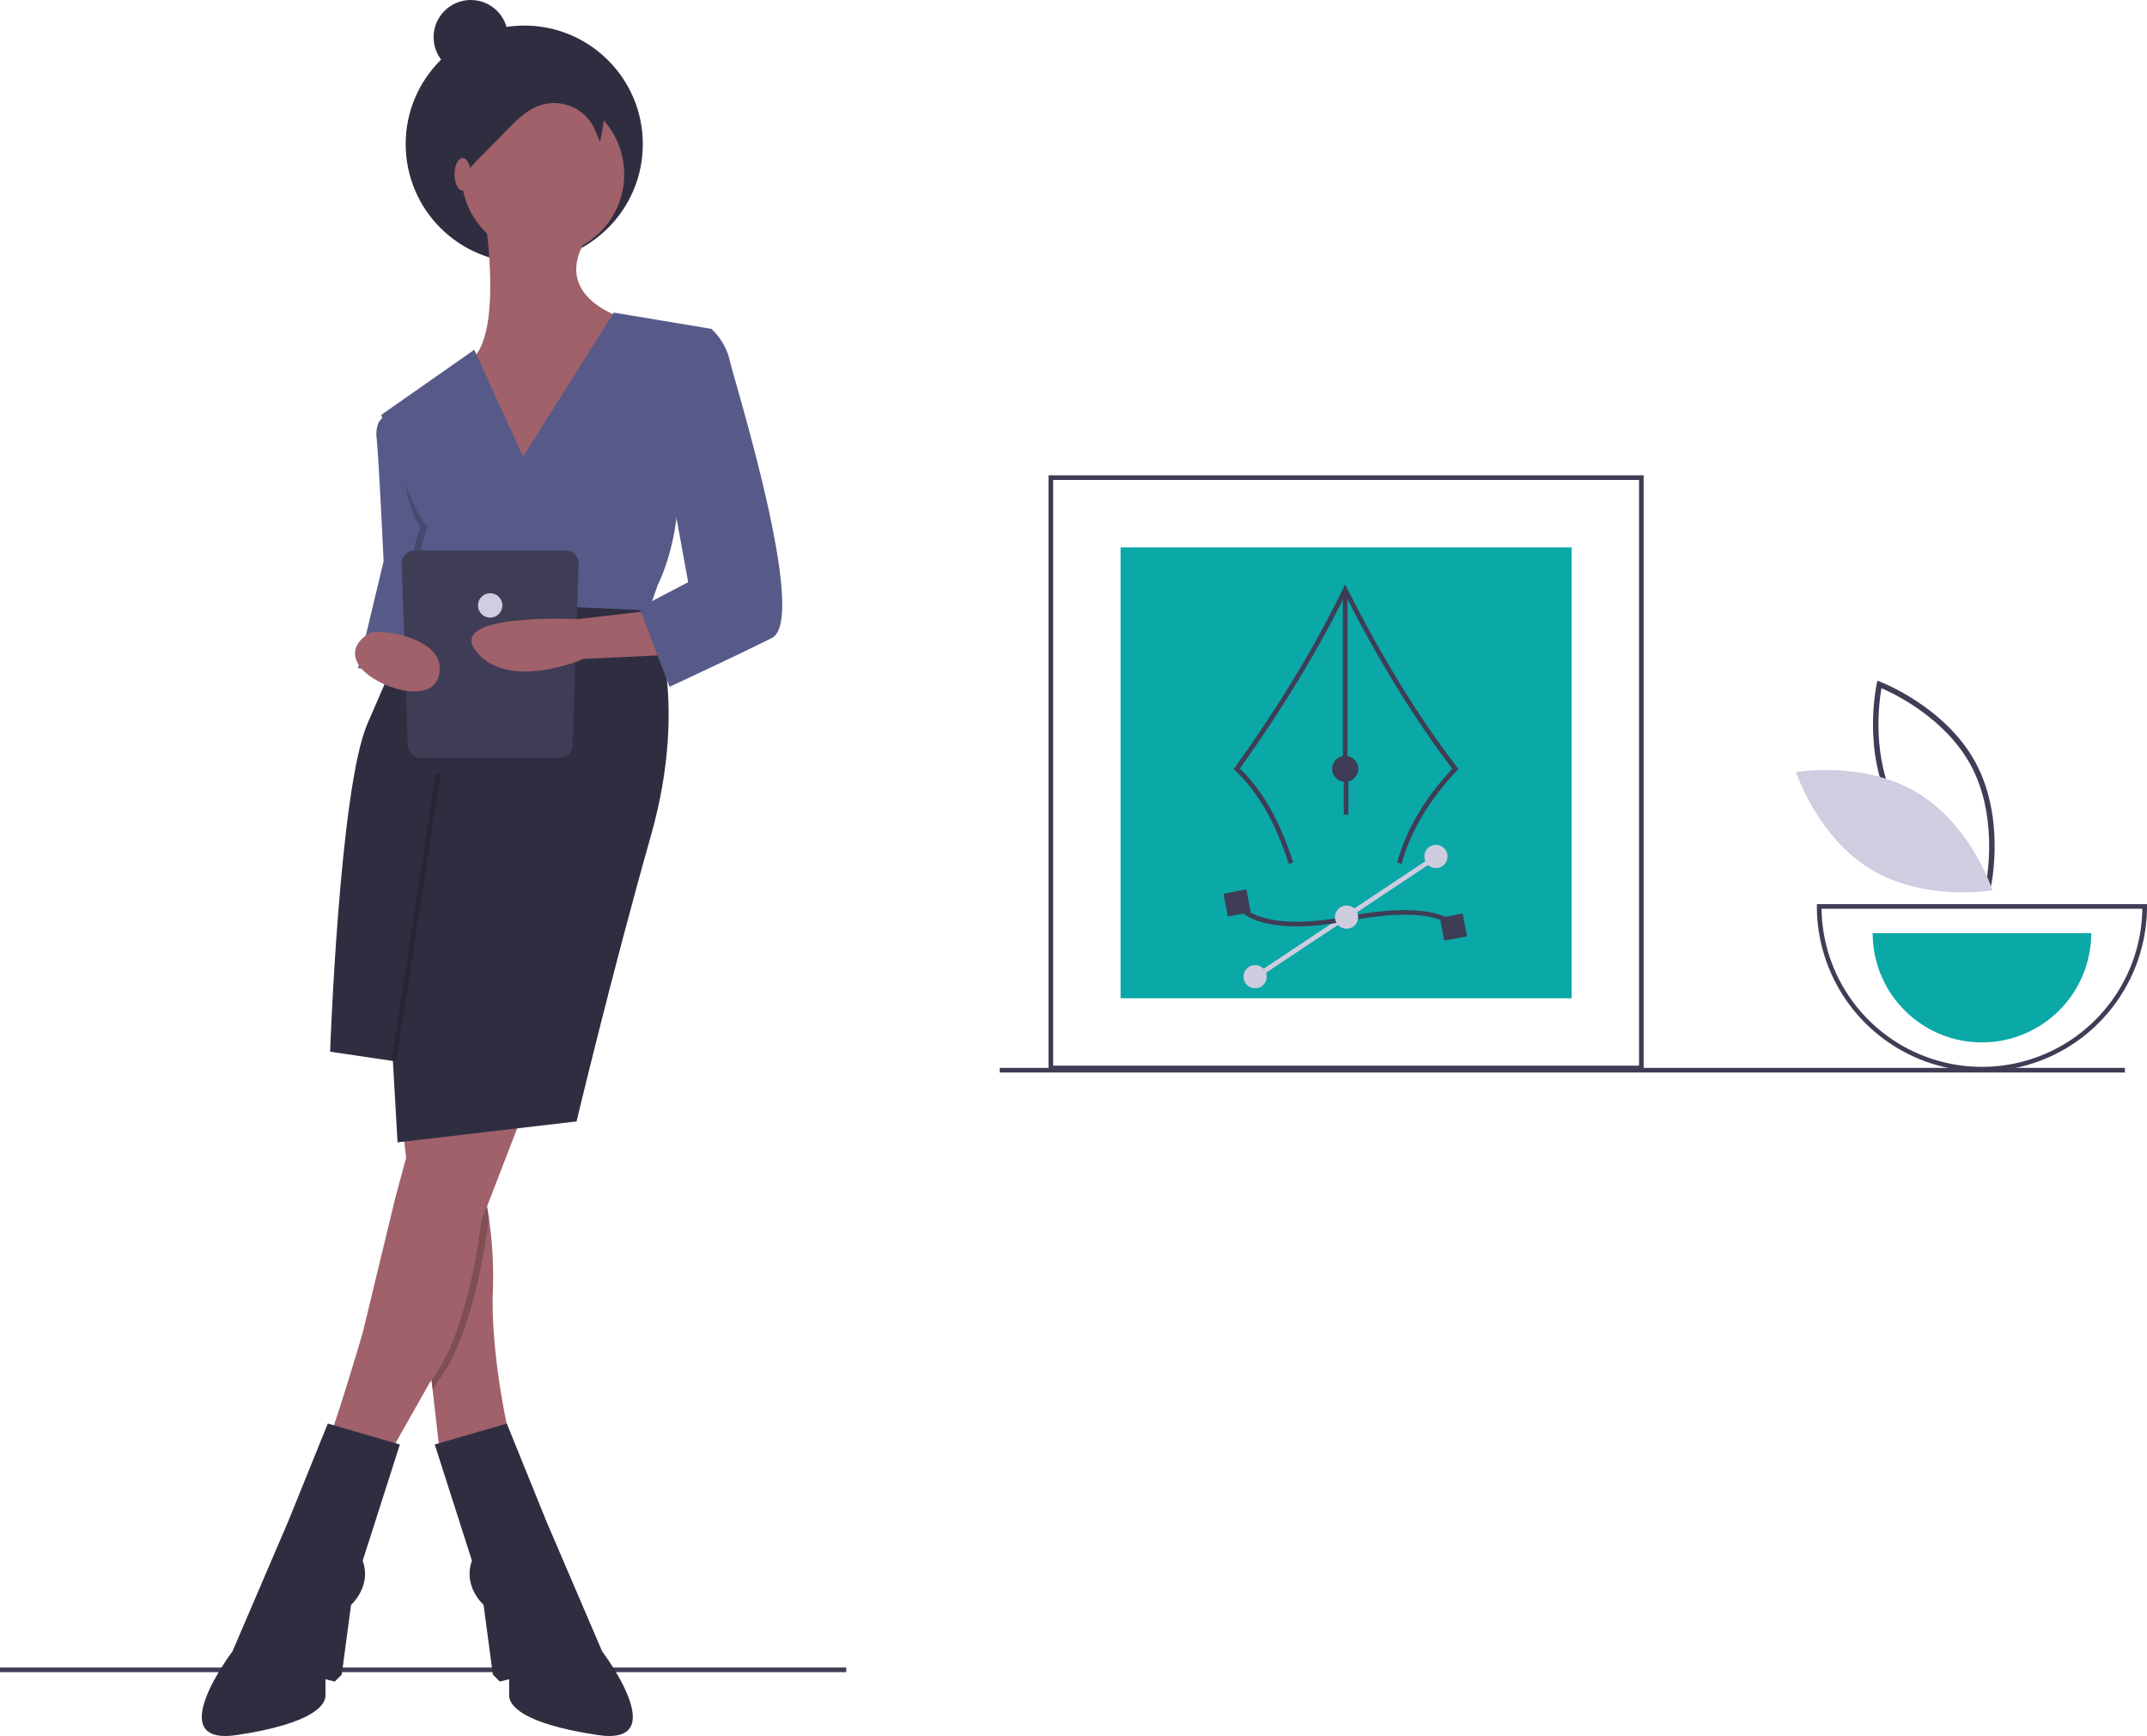 <svg id="bc4ccc1a-6088-4a0b-8e75-630a9ab24761" data-name="Layer 1" xmlns="http://www.w3.org/2000/svg" width="923.5" height="746.923" viewBox="0 0 923.5 746.923"><title>interior_design</title><rect y="717.461" width="364" height="2" fill="#3f3d56"/><path d="M994.304,459.374l-1.267-.475c-.278-.105-27.993-10.723-40.975-34.799-12.983-24.077-6.626-53.067-6.56-53.356l.299-1.32,1.267.475c.278.105,27.992,10.723,40.975,34.799,12.983,24.077,6.626,53.067,6.56,53.356ZM954.14,422.979c10.976,20.357,32.877,30.791,38.426,33.174,1.055-5.947,4.364-29.997-6.603-50.334-10.965-20.335-32.874-30.786-38.426-33.174C946.482,378.596,943.174,402.643,954.14,422.979Z" transform="translate(-138.25 -76.539)" fill="#3f3d56"/><path d="M962.983,417.654c23.331,14.037,32.317,41.918,32.317,41.918s-28.842,5.123-52.173-8.914S910.81,408.74,910.81,408.74,939.652,403.617,962.983,417.654Z" transform="translate(-138.25 -76.539)" fill="#d0cde1"/><path d="M990.75,537.539a71.081,71.081,0,0,1-71-71v-1h142v1A71.081,71.081,0,0,1,990.75,537.539Zm-68.993-70a69,69,0,0,0,137.986,0Z" transform="translate(-138.25 -76.539)" fill="#3f3d56"/><path d="M990.75,525.039a47,47,0,0,0,47-47h-94A47,47,0,0,0,990.75,525.039Z" transform="translate(-138.25 -76.539)" fill="#0aa8a7"/><circle cx="225.5" cy="62" r="51" fill="#2f2e41"/><path d="M347.25,173.039s7,47-6,58,21,57,21,57l46-74s-35-9-17-36Z" transform="translate(-138.25 -76.539)" fill="#a0616a"/><path d="M330.25,311.039l-6.99,27.44-7.01,27.56-24-2,11-46s-2-43-3-53a13.544,13.544,0,0,1,.41-5.48,6.17,6.17,0,0,1,5.59-4.52Z" transform="translate(-138.25 -76.539)" fill="#575a89"/><path d="M357.25,694.039l-30,6-2.92-25.51-10.51-92.01-2.57-22.48,35-10-.23,8-.77,27a111.98,111.98,0,0,1,3.35,16.08,172.242,172.242,0,0,1,1.65,30.92C349.25,660.039,357.25,694.039,357.25,694.039Z" transform="translate(-138.25 -76.539)" fill="#a0616a"/><path d="M325.25,698.039l31-9,17,42,24,56s31,41-2,36-38-13-38-17v-7l-4,1-3-3-4-30s-9-8-5-19Z" transform="translate(-138.25 -76.539)" fill="#2f2e41"/><path d="M348.6,601.119l-.35.92s-5.21,48.6-22.11,69.3l-1.81,3.19-10.51-92.01,6.6-24.48H346.02l-.77,27A111.98,111.98,0,0,1,348.6,601.119Z" transform="translate(-138.25 -76.539)" opacity="0.2"/><path d="M362.25,558.039l-17,44s-5.21,48.604-22.105,69.302L301.25,710.039s-26-9-24-9,17-51,17-51l14-58,9.169-34Z" transform="translate(-138.25 -76.539)" fill="#a0616a"/><path d="M310.25,698.039l-31-9-17,42-24,56s-31,41,2,36,38-13,38-17v-7l4,1,3-3,4-30s9-8,5-19Z" transform="translate(-138.25 -76.539)" fill="#2f2e41"/><circle cx="233.5" cy="75" r="35" fill="#a0616a"/><path d="M330.25,311.039l-6.99,27.44-6.01-.44a17.274,17.274,0,0,0-2-7c-2-4,0-1,4-5s1-2-2-7,2-16,2-16c-5.6-4-13-48-13-48Z" transform="translate(-138.25 -76.539)" opacity="0.2"/><path d="M363.25,273.039l-21-46-40,28s13,43,20,48c0,0-5,11-2,16s6,3,2,7-6,1-4,5a17.274,17.274,0,0,1,2,7l95,7,6-17s12-23,8-55l15-55-42-7Z" transform="translate(-138.25 -76.539)" fill="#575a89"/><path d="M418.443,339.247S435.25,376.039,418.25,436.039s-32,123-32,123l-77,9-2-35-27-4s4-113,16-141,23.437-53.303,23.437-53.303Z" transform="translate(-138.25 -76.539)" fill="#2f2e41"/><rect x="255.021" y="470.039" width="124.459" height="2" transform="translate(-334.873 636.284) rotate(-81.237)" opacity="0.2"/><path d="M398.093,123.665A24.048,24.048,0,0,0,385.954,110.269c-6.976-3.322-15.108-3.056-22.755-1.949-8.821,1.277-18.092,3.946-23.788,10.802-3.654,4.398-5.409,10.024-7.082,15.491-1.933,6.321-3.883,12.737-4.054,19.345A73.262,73.262,0,0,0,329.632,167.59a20.263,20.263,0,0,0,2.069,7.086c1.25,2.137,3.535,3.853,6.005,3.698a26.323,26.323,0,0,1,1.668-28.229,51.412,51.412,0,0,1,4.668-5.191l12.712-12.908c3.9-3.96,7.974-8.036,13.18-9.98a19.496,19.496,0,0,1,18.086,2.546,19.079,19.079,0,0,1,5.243,6.001c.931,1.659,3.093,7.004,3.093,7.004S398.861,125.798,398.093,123.665Z" transform="translate(-138.25 -76.539)" fill="#2f2e41"/><ellipse cx="199" cy="75" rx="3.5" ry="7" fill="#a0616a"/><circle cx="202.5" cy="16" r="16" fill="#2f2e41"/><path d="M378.878,402.649H319.31a5.653,5.653,0,0,1-5.653-5.653l-2.625-77.943a5.653,5.653,0,0,1,5.653-5.653h64.818a5.653,5.653,0,0,1,5.653,5.653l-2.625,77.943A5.653,5.653,0,0,1,378.878,402.649Z" transform="translate(-138.25 -76.539)" fill="#3f3d56"/><circle cx="210.844" cy="260.487" r="5.25" fill="#d0cde1"/><path d="M420.25,339.039,386.578,342.926S329.25,340.039,343.25,357.039s46,3,46,3l42-2Z" transform="translate(-138.25 -76.539)" fill="#a0616a"/><path d="M298.14,348.51s-11.121,4.93-5.675,13.98,31.204,18.204,34.551,4.744-15.936-17.705-20.724-18.346A42.782,42.782,0,0,0,298.14,348.51Z" transform="translate(-138.25 -76.539)" fill="#a0616a"/><path d="M432.25,222.039l12-4a27.145,27.145,0,0,1,8,14c2,9,34,111,18,119s-44,21-44,21l-13-34,21-11-8-44S418.25,222.039,432.25,222.039Z" transform="translate(-138.25 -76.539)" fill="#575a89"/><path d="M845.25,537.039h-256v-256h256Zm-254-2h252v-252h-252Z" transform="translate(-138.25 -76.539)" fill="#3f3d56"/><rect x="482" y="235.5" width="194" height="194" fill="#0aa8a7"/><path d="M692.597,448.226c-5.805-18.008-13.124-30.768-23.034-40.153l-.633-.6.508-.709c18.964-26.475,34.612-52.375,46.511-76.981l.881-1.821.912,1.805c15.196,30.076,30.669,55.253,47.303,76.971l.517.675-.582.619c-12.047,12.796-19.855,25.932-23.868,40.159l-1.926-.543c4.039-14.313,11.813-27.525,23.757-40.367-16.183-21.228-31.271-45.727-46.074-74.815-11.729,23.947-26.96,49.084-45.3,74.758,9.845,9.565,17.145,22.428,22.934,40.389Z" transform="translate(-138.25 -76.539)" fill="#3f3d56"/><rect x="577.599" y="253.68" width="2" height="77.128" fill="#3f3d56"/><circle cx="578.598" cy="330.808" r="5.624" fill="#3f3d56"/><rect x="670.302" y="469.898" width="93.408" height="2" transform="matrix(0.833, -0.554, 0.554, 0.833, -279.043, 399.314)" fill="#cfcce0"/><path d="M673.378,469.898c-3.447-2.349-4.42-4.652-4.516-4.897l1.862-.728-.931.364.928-.372c.058.142,6.376,14.255,47.06,6.551,42.607-8.069,47.572,4.51,47.762,5.049l-1.887.667c-.038-.1-5.003-11.42-45.503-3.75C691.599,477.811,679.091,473.792,673.378,469.898Z" transform="translate(-138.25 -76.539)" fill="#3f3d56"/><rect x="665.378" y="460.036" width="10" height="10" transform="translate(-213.072 56.318) rotate(-10.723)" fill="#3f3d56"/><rect x="758.432" y="470.403" width="10" height="10" transform="translate(-213.375 73.814) rotate(-10.723)" fill="#3f3d56"/><circle cx="579.203" cy="394.59" r="5" fill="#cfcce0"/><circle cx="539.867" cy="420.223" r="5" fill="#cfcce0"/><circle cx="617.644" cy="368.497" r="5" fill="#cfcce0"/><rect x="578" y="332.461" width="2" height="18" fill="#3f3d56"/><rect x="430" y="459.461" width="484" height="2" fill="#3f3d56"/></svg>